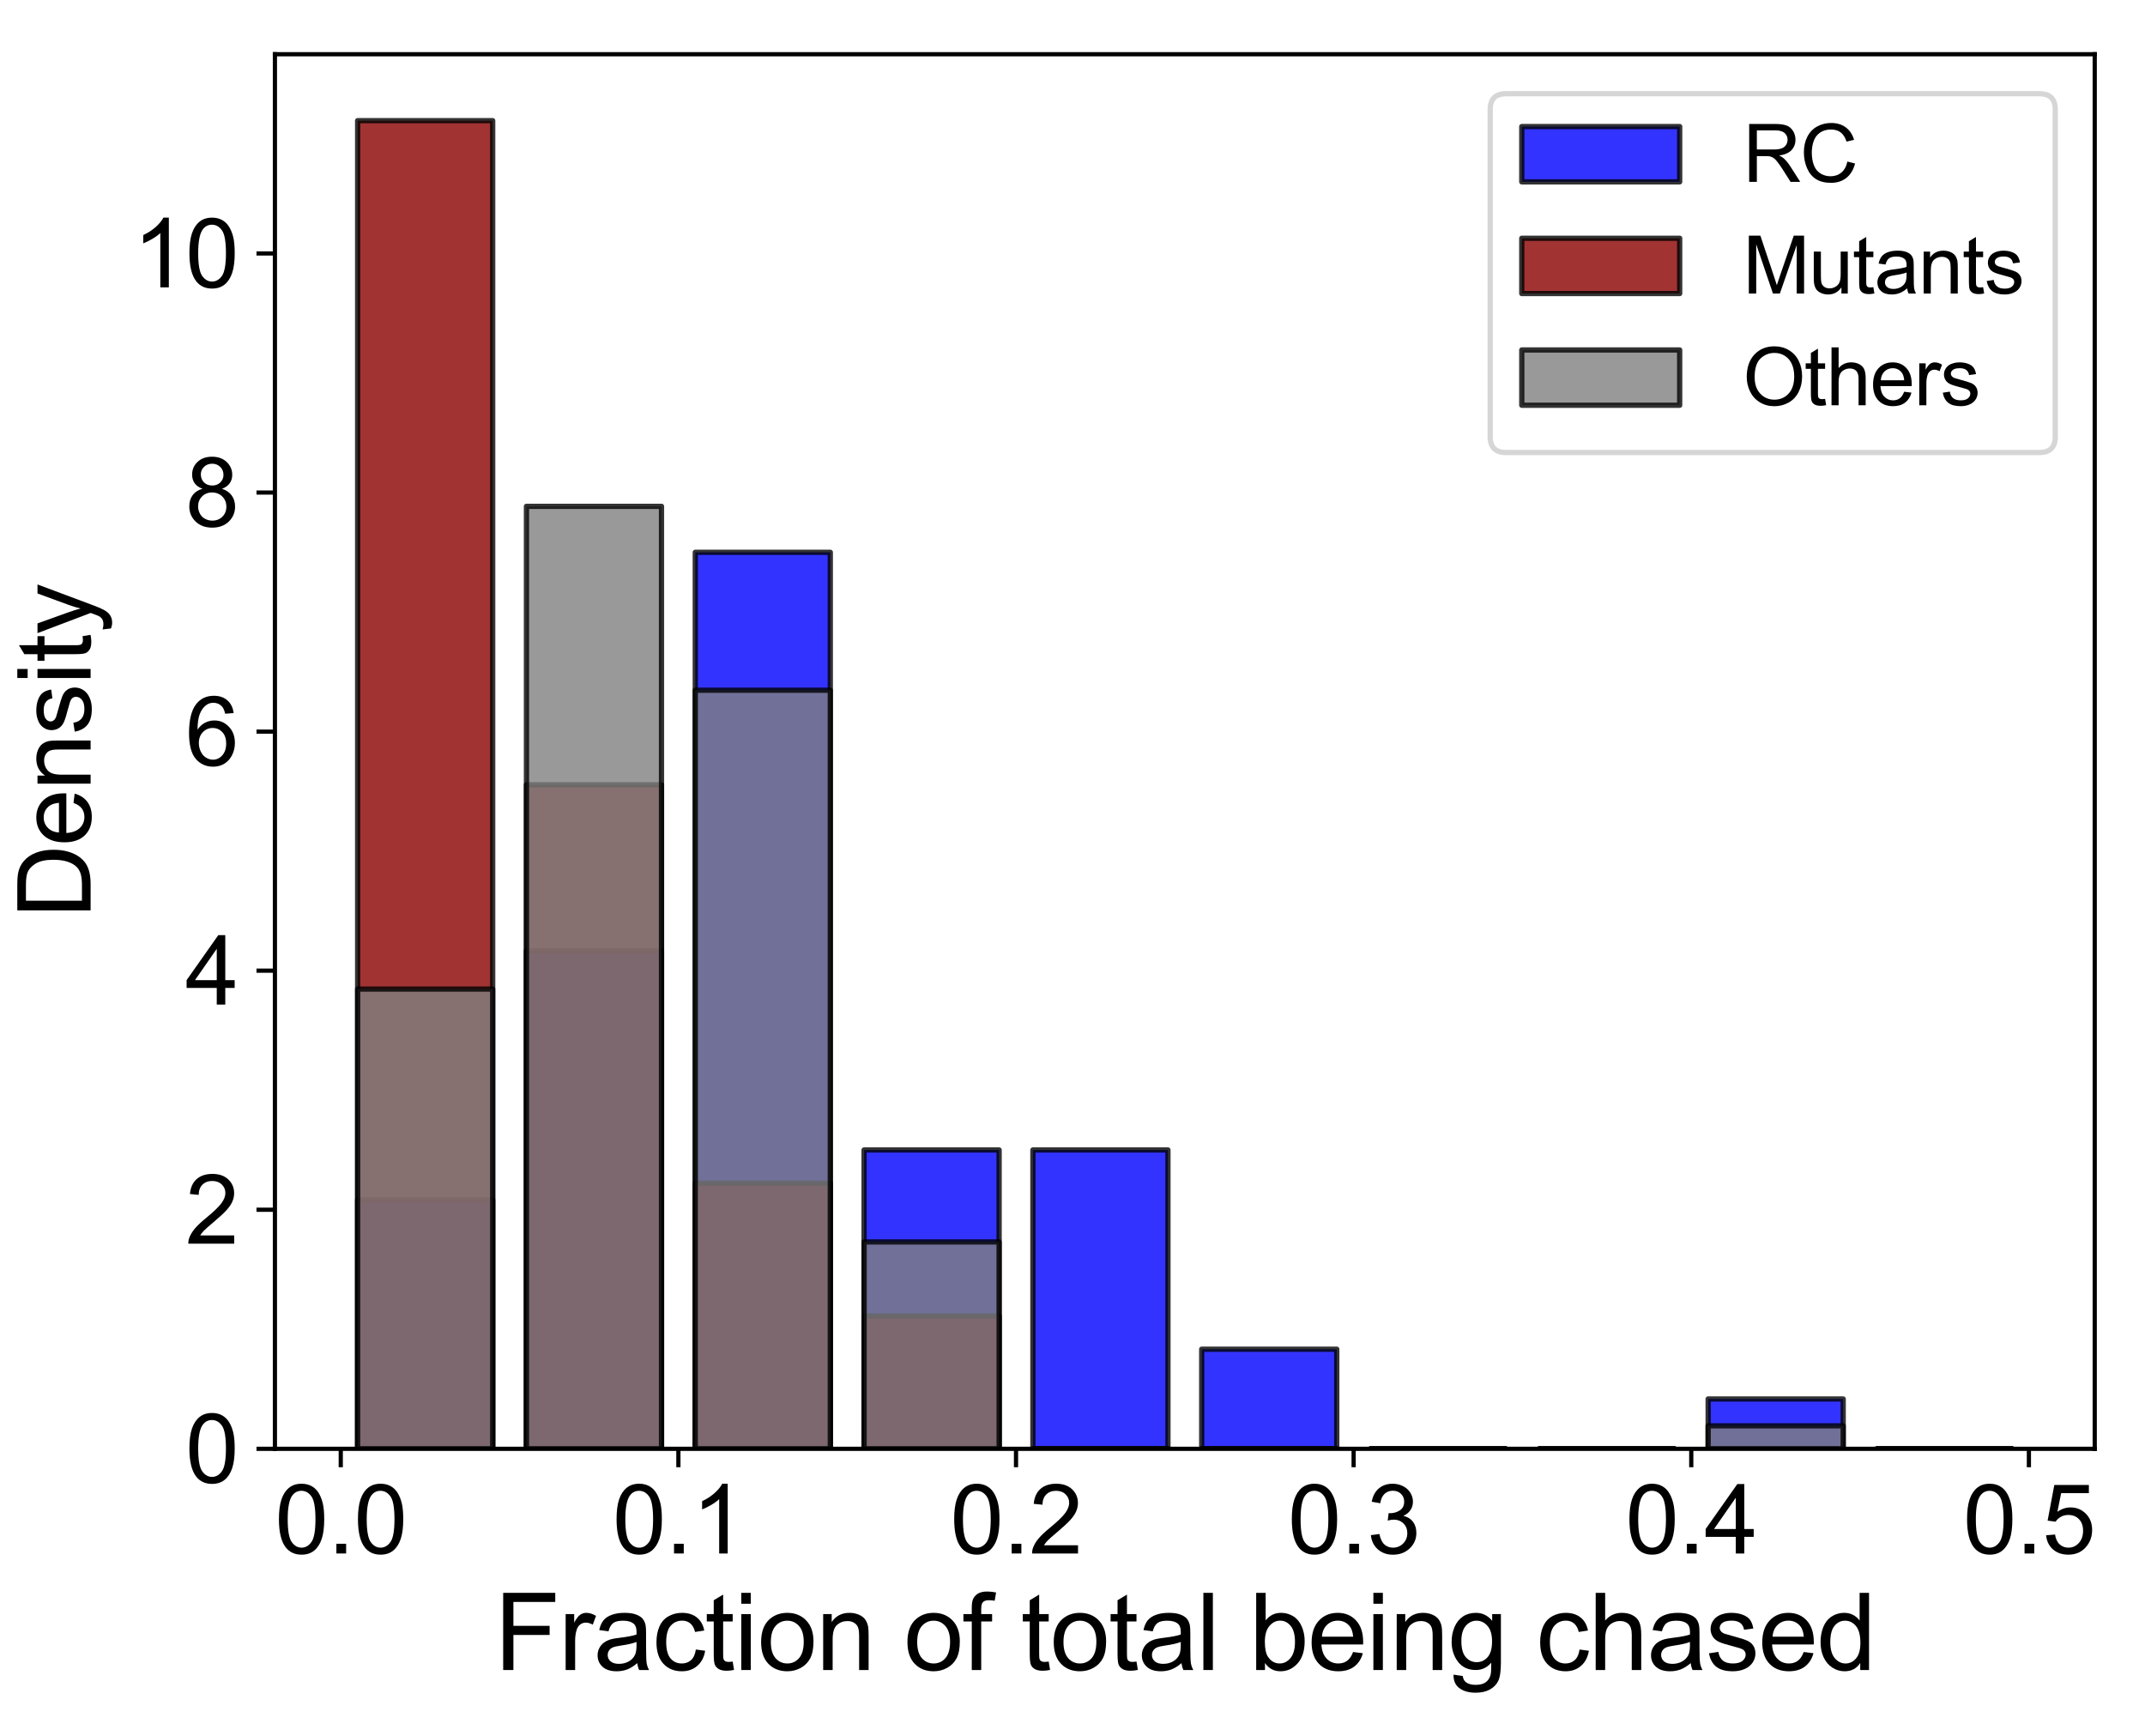 <?xml version="1.0" encoding="utf-8" standalone="no"?>
<!DOCTYPE svg PUBLIC "-//W3C//DTD SVG 1.1//EN"
  "http://www.w3.org/Graphics/SVG/1.1/DTD/svg11.dtd">
<svg xmlns:xlink="http://www.w3.org/1999/xlink" width="407.52pt" height="329.76pt" viewBox="0 0 407.52 329.76" xmlns="http://www.w3.org/2000/svg" version="1.1">
 <defs>
  <style type="text/css">*{stroke-linejoin: round; stroke-linecap: butt}</style>
 </defs>
 <g id="figure_1">
  <g id="patch_1">
   <path d="M 0 329.76 
L 407.52 329.76 
L 407.52 0 
L 0 0 
z
" style="fill: #ffffff"/>
  </g>
  <g id="axes_1">
   <g id="patch_2">
    <path d="M 52.231 275.21 
L 397.969 275.21 
L 397.969 10.305 
L 52.231 10.305 
z
" style="fill: #ffffff"/>
   </g>
   <g id="patch_3">
    <path d="M 67.947 275.21 
L 93.604 275.21 
L 93.604 227.906 
L 67.947 227.906 
z
" clip-path="url(#pc42dd2a38f)" style="fill: #0000ff; opacity: 0.8; stroke: #000000; stroke-linejoin: miter"/>
   </g>
   <g id="patch_4">
    <path d="M 100.019 275.21 
L 125.676 275.21 
L 125.676 180.601 
L 100.019 180.601 
z
" clip-path="url(#pc42dd2a38f)" style="fill: #0000ff; opacity: 0.8; stroke: #000000; stroke-linejoin: miter"/>
   </g>
   <g id="patch_5">
    <path d="M 132.091 275.21 
L 157.748 275.21 
L 157.748 104.914 
L 132.091 104.914 
z
" clip-path="url(#pc42dd2a38f)" style="fill: #0000ff; opacity: 0.8; stroke: #000000; stroke-linejoin: miter"/>
   </g>
   <g id="patch_6">
    <path d="M 164.163 275.21 
L 189.821 275.21 
L 189.821 218.445 
L 164.163 218.445 
z
" clip-path="url(#pc42dd2a38f)" style="fill: #0000ff; opacity: 0.8; stroke: #000000; stroke-linejoin: miter"/>
   </g>
   <g id="patch_7">
    <path d="M 196.235 275.21 
L 221.893 275.21 
L 221.893 218.445 
L 196.235 218.445 
z
" clip-path="url(#pc42dd2a38f)" style="fill: #0000ff; opacity: 0.8; stroke: #000000; stroke-linejoin: miter"/>
   </g>
   <g id="patch_8">
    <path d="M 228.307 275.21 
L 253.965 275.21 
L 253.965 256.288 
L 228.307 256.288 
z
" clip-path="url(#pc42dd2a38f)" style="fill: #0000ff; opacity: 0.8; stroke: #000000; stroke-linejoin: miter"/>
   </g>
   <g id="patch_9">
    <path d="M 260.379 275.21 
L 286.037 275.21 
L 286.037 275.21 
L 260.379 275.21 
z
" clip-path="url(#pc42dd2a38f)" style="fill: #0000ff; opacity: 0.8; stroke: #000000; stroke-linejoin: miter"/>
   </g>
   <g id="patch_10">
    <path d="M 292.451 275.21 
L 318.109 275.21 
L 318.109 275.21 
L 292.451 275.21 
z
" clip-path="url(#pc42dd2a38f)" style="fill: #0000ff; opacity: 0.8; stroke: #000000; stroke-linejoin: miter"/>
   </g>
   <g id="patch_11">
    <path d="M 324.524 275.21 
L 350.181 275.21 
L 350.181 265.749 
L 324.524 265.749 
z
" clip-path="url(#pc42dd2a38f)" style="fill: #0000ff; opacity: 0.8; stroke: #000000; stroke-linejoin: miter"/>
   </g>
   <g id="patch_12">
    <path d="M 356.596 275.21 
L 382.253 275.21 
L 382.253 275.21 
L 356.596 275.21 
z
" clip-path="url(#pc42dd2a38f)" style="fill: #0000ff; opacity: 0.8; stroke: #000000; stroke-linejoin: miter"/>
   </g>
   <g id="patch_13">
    <path d="M 67.947 275.21 
L 93.604 275.21 
L 93.604 22.92 
L 67.947 22.92 
z
" clip-path="url(#pc42dd2a38f)" style="fill: #8b0000; opacity: 0.8; stroke: #000000; stroke-linejoin: miter"/>
   </g>
   <g id="patch_14">
    <path d="M 100.019 275.21 
L 125.676 275.21 
L 125.676 149.065 
L 100.019 149.065 
z
" clip-path="url(#pc42dd2a38f)" style="fill: #8b0000; opacity: 0.8; stroke: #000000; stroke-linejoin: miter"/>
   </g>
   <g id="patch_15">
    <path d="M 132.091 275.21 
L 157.748 275.21 
L 157.748 224.752 
L 132.091 224.752 
z
" clip-path="url(#pc42dd2a38f)" style="fill: #8b0000; opacity: 0.8; stroke: #000000; stroke-linejoin: miter"/>
   </g>
   <g id="patch_16">
    <path d="M 164.163 275.21 
L 189.821 275.21 
L 189.821 249.981 
L 164.163 249.981 
z
" clip-path="url(#pc42dd2a38f)" style="fill: #8b0000; opacity: 0.8; stroke: #000000; stroke-linejoin: miter"/>
   </g>
   <g id="patch_17">
    <path d="M 196.235 275.21 
L 221.893 275.21 
L 221.893 275.21 
L 196.235 275.21 
z
" clip-path="url(#pc42dd2a38f)" style="fill: #8b0000; opacity: 0.8; stroke: #000000; stroke-linejoin: miter"/>
   </g>
   <g id="patch_18">
    <path d="M 228.307 275.21 
L 253.965 275.21 
L 253.965 275.21 
L 228.307 275.21 
z
" clip-path="url(#pc42dd2a38f)" style="fill: #8b0000; opacity: 0.8; stroke: #000000; stroke-linejoin: miter"/>
   </g>
   <g id="patch_19">
    <path d="M 260.379 275.21 
L 286.037 275.21 
L 286.037 275.21 
L 260.379 275.21 
z
" clip-path="url(#pc42dd2a38f)" style="fill: #8b0000; opacity: 0.8; stroke: #000000; stroke-linejoin: miter"/>
   </g>
   <g id="patch_20">
    <path d="M 292.451 275.21 
L 318.109 275.21 
L 318.109 275.21 
L 292.451 275.21 
z
" clip-path="url(#pc42dd2a38f)" style="fill: #8b0000; opacity: 0.8; stroke: #000000; stroke-linejoin: miter"/>
   </g>
   <g id="patch_21">
    <path d="M 324.524 275.21 
L 350.181 275.21 
L 350.181 275.21 
L 324.524 275.21 
z
" clip-path="url(#pc42dd2a38f)" style="fill: #8b0000; opacity: 0.8; stroke: #000000; stroke-linejoin: miter"/>
   </g>
   <g id="patch_22">
    <path d="M 356.596 275.21 
L 382.253 275.21 
L 382.253 275.21 
L 356.596 275.21 
z
" clip-path="url(#pc42dd2a38f)" style="fill: #8b0000; opacity: 0.8; stroke: #000000; stroke-linejoin: miter"/>
   </g>
   <g id="patch_23">
    <path d="M 67.947 275.21 
L 93.604 275.21 
L 93.604 187.879 
L 67.947 187.879 
z
" clip-path="url(#pc42dd2a38f)" style="fill: #808080; opacity: 0.8; stroke: #000000; stroke-linejoin: miter"/>
   </g>
   <g id="patch_24">
    <path d="M 100.019 275.21 
L 125.676 275.21 
L 125.676 96.181 
L 100.019 96.181 
z
" clip-path="url(#pc42dd2a38f)" style="fill: #808080; opacity: 0.8; stroke: #000000; stroke-linejoin: miter"/>
   </g>
   <g id="patch_25">
    <path d="M 132.091 275.21 
L 157.748 275.21 
L 157.748 131.113 
L 132.091 131.113 
z
" clip-path="url(#pc42dd2a38f)" style="fill: #808080; opacity: 0.8; stroke: #000000; stroke-linejoin: miter"/>
   </g>
   <g id="patch_26">
    <path d="M 164.163 275.21 
L 189.821 275.21 
L 189.821 235.911 
L 164.163 235.911 
z
" clip-path="url(#pc42dd2a38f)" style="fill: #808080; opacity: 0.8; stroke: #000000; stroke-linejoin: miter"/>
   </g>
   <g id="patch_27">
    <path d="M 196.235 275.21 
L 221.893 275.21 
L 221.893 275.21 
L 196.235 275.21 
z
" clip-path="url(#pc42dd2a38f)" style="fill: #808080; opacity: 0.8; stroke: #000000; stroke-linejoin: miter"/>
   </g>
   <g id="patch_28">
    <path d="M 228.307 275.21 
L 253.965 275.21 
L 253.965 275.21 
L 228.307 275.21 
z
" clip-path="url(#pc42dd2a38f)" style="fill: #808080; opacity: 0.8; stroke: #000000; stroke-linejoin: miter"/>
   </g>
   <g id="patch_29">
    <path d="M 260.379 275.21 
L 286.037 275.21 
L 286.037 275.21 
L 260.379 275.21 
z
" clip-path="url(#pc42dd2a38f)" style="fill: #808080; opacity: 0.8; stroke: #000000; stroke-linejoin: miter"/>
   </g>
   <g id="patch_30">
    <path d="M 292.451 275.21 
L 318.109 275.21 
L 318.109 275.21 
L 292.451 275.21 
z
" clip-path="url(#pc42dd2a38f)" style="fill: #808080; opacity: 0.8; stroke: #000000; stroke-linejoin: miter"/>
   </g>
   <g id="patch_31">
    <path d="M 324.524 275.21 
L 350.181 275.21 
L 350.181 270.844 
L 324.524 270.844 
z
" clip-path="url(#pc42dd2a38f)" style="fill: #808080; opacity: 0.8; stroke: #000000; stroke-linejoin: miter"/>
   </g>
   <g id="patch_32">
    <path d="M 356.596 275.21 
L 382.253 275.21 
L 382.253 275.21 
L 356.596 275.21 
z
" clip-path="url(#pc42dd2a38f)" style="fill: #808080; opacity: 0.8; stroke: #000000; stroke-linejoin: miter"/>
   </g>
   <g id="matplotlib.axis_1">
    <g id="xtick_1">
     <g id="line2d_1">
      <defs>
       <path id="m02878a09f6" d="M 0 0 
L 0 3.5 
" style="stroke: #000000; stroke-width: 0.8"/>
      </defs>
      <g>
       <use xlink:href="#m02878a09f6" x="64.739" y="275.21" style="stroke: #000000; stroke-width: 0.8"/>
      </g>
     </g>
     <g id="text_1">
      <!-- 0.0 -->
      <g transform="translate(52.229 295.094) scale(0.18 -0.18)">
       <defs>
        <path id="ArialMT-30" d="M 266 2259 
Q 266 3072 433 3567 
Q 600 4063 929 4331 
Q 1259 4600 1759 4600 
Q 2128 4600 2406 4451 
Q 2684 4303 2865 4023 
Q 3047 3744 3150 3342 
Q 3253 2941 3253 2259 
Q 3253 1453 3087 958 
Q 2922 463 2592 192 
Q 2263 -78 1759 -78 
Q 1097 -78 719 397 
Q 266 969 266 2259 
z
M 844 2259 
Q 844 1131 1108 757 
Q 1372 384 1759 384 
Q 2147 384 2411 759 
Q 2675 1134 2675 2259 
Q 2675 3391 2411 3762 
Q 2147 4134 1753 4134 
Q 1366 4134 1134 3806 
Q 844 3388 844 2259 
z
" transform="scale(0.016)"/>
        <path id="ArialMT-2e" d="M 581 0 
L 581 641 
L 1222 641 
L 1222 0 
L 581 0 
z
" transform="scale(0.016)"/>
       </defs>
       <use xlink:href="#ArialMT-30"/>
       <use xlink:href="#ArialMT-2e" transform="translate(55.615 0)"/>
       <use xlink:href="#ArialMT-30" transform="translate(83.398 0)"/>
      </g>
     </g>
    </g>
    <g id="xtick_2">
     <g id="line2d_2">
      <g>
       <use xlink:href="#m02878a09f6" x="128.884" y="275.21" style="stroke: #000000; stroke-width: 0.8"/>
      </g>
     </g>
     <g id="text_2">
      <!-- 0.1 -->
      <g transform="translate(116.374 295.094) scale(0.18 -0.18)">
       <defs>
        <path id="ArialMT-31" d="M 2384 0 
L 1822 0 
L 1822 3584 
Q 1619 3391 1289 3197 
Q 959 3003 697 2906 
L 697 3450 
Q 1169 3672 1522 3987 
Q 1875 4303 2022 4600 
L 2384 4600 
L 2384 0 
z
" transform="scale(0.016)"/>
       </defs>
       <use xlink:href="#ArialMT-30"/>
       <use xlink:href="#ArialMT-2e" transform="translate(55.615 0)"/>
       <use xlink:href="#ArialMT-31" transform="translate(83.398 0)"/>
      </g>
     </g>
    </g>
    <g id="xtick_3">
     <g id="line2d_3">
      <g>
       <use xlink:href="#m02878a09f6" x="193.028" y="275.21" style="stroke: #000000; stroke-width: 0.8"/>
      </g>
     </g>
     <g id="text_3">
      <!-- 0.2 -->
      <g transform="translate(180.518 295.094) scale(0.18 -0.18)">
       <defs>
        <path id="ArialMT-32" d="M 3222 541 
L 3222 0 
L 194 0 
Q 188 203 259 391 
Q 375 700 629 1000 
Q 884 1300 1366 1694 
Q 2113 2306 2375 2664 
Q 2638 3022 2638 3341 
Q 2638 3675 2398 3904 
Q 2159 4134 1775 4134 
Q 1369 4134 1125 3890 
Q 881 3647 878 3216 
L 300 3275 
Q 359 3922 746 4261 
Q 1134 4600 1788 4600 
Q 2447 4600 2831 4234 
Q 3216 3869 3216 3328 
Q 3216 3053 3103 2787 
Q 2991 2522 2730 2228 
Q 2469 1934 1863 1422 
Q 1356 997 1212 845 
Q 1069 694 975 541 
L 3222 541 
z
" transform="scale(0.016)"/>
       </defs>
       <use xlink:href="#ArialMT-30"/>
       <use xlink:href="#ArialMT-2e" transform="translate(55.615 0)"/>
       <use xlink:href="#ArialMT-32" transform="translate(83.398 0)"/>
      </g>
     </g>
    </g>
    <g id="xtick_4">
     <g id="line2d_4">
      <g>
       <use xlink:href="#m02878a09f6" x="257.172" y="275.21" style="stroke: #000000; stroke-width: 0.8"/>
      </g>
     </g>
     <g id="text_4">
      <!-- 0.3 -->
      <g transform="translate(244.662 295.094) scale(0.18 -0.18)">
       <defs>
        <path id="ArialMT-33" d="M 269 1209 
L 831 1284 
Q 928 806 1161 595 
Q 1394 384 1728 384 
Q 2125 384 2398 659 
Q 2672 934 2672 1341 
Q 2672 1728 2419 1979 
Q 2166 2231 1775 2231 
Q 1616 2231 1378 2169 
L 1441 2663 
Q 1497 2656 1531 2656 
Q 1891 2656 2178 2843 
Q 2466 3031 2466 3422 
Q 2466 3731 2256 3934 
Q 2047 4138 1716 4138 
Q 1388 4138 1169 3931 
Q 950 3725 888 3313 
L 325 3413 
Q 428 3978 793 4289 
Q 1159 4600 1703 4600 
Q 2078 4600 2393 4439 
Q 2709 4278 2876 4000 
Q 3044 3722 3044 3409 
Q 3044 3113 2884 2869 
Q 2725 2625 2413 2481 
Q 2819 2388 3044 2092 
Q 3269 1797 3269 1353 
Q 3269 753 2831 336 
Q 2394 -81 1725 -81 
Q 1122 -81 723 278 
Q 325 638 269 1209 
z
" transform="scale(0.016)"/>
       </defs>
       <use xlink:href="#ArialMT-30"/>
       <use xlink:href="#ArialMT-2e" transform="translate(55.615 0)"/>
       <use xlink:href="#ArialMT-33" transform="translate(83.398 0)"/>
      </g>
     </g>
    </g>
    <g id="xtick_5">
     <g id="line2d_5">
      <g>
       <use xlink:href="#m02878a09f6" x="321.316" y="275.21" style="stroke: #000000; stroke-width: 0.8"/>
      </g>
     </g>
     <g id="text_5">
      <!-- 0.4 -->
      <g transform="translate(308.806 295.094) scale(0.18 -0.18)">
       <defs>
        <path id="ArialMT-34" d="M 2069 0 
L 2069 1097 
L 81 1097 
L 81 1613 
L 2172 4581 
L 2631 4581 
L 2631 1613 
L 3250 1613 
L 3250 1097 
L 2631 1097 
L 2631 0 
L 2069 0 
z
M 2069 1613 
L 2069 3678 
L 634 1613 
L 2069 1613 
z
" transform="scale(0.016)"/>
       </defs>
       <use xlink:href="#ArialMT-30"/>
       <use xlink:href="#ArialMT-2e" transform="translate(55.615 0)"/>
       <use xlink:href="#ArialMT-34" transform="translate(83.398 0)"/>
      </g>
     </g>
    </g>
    <g id="xtick_6">
     <g id="line2d_6">
      <g>
       <use xlink:href="#m02878a09f6" x="385.461" y="275.21" style="stroke: #000000; stroke-width: 0.8"/>
      </g>
     </g>
     <g id="text_6">
      <!-- 0.5 -->
      <g transform="translate(372.951 295.094) scale(0.18 -0.18)">
       <defs>
        <path id="ArialMT-35" d="M 266 1200 
L 856 1250 
Q 922 819 1161 601 
Q 1400 384 1738 384 
Q 2144 384 2425 690 
Q 2706 997 2706 1503 
Q 2706 1984 2436 2262 
Q 2166 2541 1728 2541 
Q 1456 2541 1237 2417 
Q 1019 2294 894 2097 
L 366 2166 
L 809 4519 
L 3088 4519 
L 3088 3981 
L 1259 3981 
L 1013 2750 
Q 1425 3038 1878 3038 
Q 2478 3038 2890 2622 
Q 3303 2206 3303 1553 
Q 3303 931 2941 478 
Q 2500 -78 1738 -78 
Q 1113 -78 717 272 
Q 322 622 266 1200 
z
" transform="scale(0.016)"/>
       </defs>
       <use xlink:href="#ArialMT-30"/>
       <use xlink:href="#ArialMT-2e" transform="translate(55.615 0)"/>
       <use xlink:href="#ArialMT-35" transform="translate(83.398 0)"/>
      </g>
     </g>
    </g>
    <g id="text_7">
     <!-- Fraction of total being chased -->
     <g transform="translate(93.919 317.231) scale(0.2 -0.2)">
      <defs>
       <path id="ArialMT-46" d="M 525 0 
L 525 4581 
L 3616 4581 
L 3616 4041 
L 1131 4041 
L 1131 2622 
L 3281 2622 
L 3281 2081 
L 1131 2081 
L 1131 0 
L 525 0 
z
" transform="scale(0.016)"/>
       <path id="ArialMT-72" d="M 416 0 
L 416 3319 
L 922 3319 
L 922 2816 
Q 1116 3169 1280 3281 
Q 1444 3394 1641 3394 
Q 1925 3394 2219 3213 
L 2025 2691 
Q 1819 2813 1613 2813 
Q 1428 2813 1281 2702 
Q 1134 2591 1072 2394 
Q 978 2094 978 1738 
L 978 0 
L 416 0 
z
" transform="scale(0.016)"/>
       <path id="ArialMT-61" d="M 2588 409 
Q 2275 144 1986 34 
Q 1697 -75 1366 -75 
Q 819 -75 525 192 
Q 231 459 231 875 
Q 231 1119 342 1320 
Q 453 1522 633 1644 
Q 813 1766 1038 1828 
Q 1203 1872 1538 1913 
Q 2219 1994 2541 2106 
Q 2544 2222 2544 2253 
Q 2544 2597 2384 2738 
Q 2169 2928 1744 2928 
Q 1347 2928 1158 2789 
Q 969 2650 878 2297 
L 328 2372 
Q 403 2725 575 2942 
Q 747 3159 1072 3276 
Q 1397 3394 1825 3394 
Q 2250 3394 2515 3294 
Q 2781 3194 2906 3042 
Q 3031 2891 3081 2659 
Q 3109 2516 3109 2141 
L 3109 1391 
Q 3109 606 3145 398 
Q 3181 191 3288 0 
L 2700 0 
Q 2613 175 2588 409 
z
M 2541 1666 
Q 2234 1541 1622 1453 
Q 1275 1403 1131 1340 
Q 988 1278 909 1158 
Q 831 1038 831 891 
Q 831 666 1001 516 
Q 1172 366 1500 366 
Q 1825 366 2078 508 
Q 2331 650 2450 897 
Q 2541 1088 2541 1459 
L 2541 1666 
z
" transform="scale(0.016)"/>
       <path id="ArialMT-63" d="M 2588 1216 
L 3141 1144 
Q 3050 572 2676 248 
Q 2303 -75 1759 -75 
Q 1078 -75 664 370 
Q 250 816 250 1647 
Q 250 2184 428 2587 
Q 606 2991 970 3192 
Q 1334 3394 1763 3394 
Q 2303 3394 2647 3120 
Q 2991 2847 3088 2344 
L 2541 2259 
Q 2463 2594 2264 2762 
Q 2066 2931 1784 2931 
Q 1359 2931 1093 2626 
Q 828 2322 828 1663 
Q 828 994 1084 691 
Q 1341 388 1753 388 
Q 2084 388 2306 591 
Q 2528 794 2588 1216 
z
" transform="scale(0.016)"/>
       <path id="ArialMT-74" d="M 1650 503 
L 1731 6 
Q 1494 -44 1306 -44 
Q 1000 -44 831 53 
Q 663 150 594 308 
Q 525 466 525 972 
L 525 2881 
L 113 2881 
L 113 3319 
L 525 3319 
L 525 4141 
L 1084 4478 
L 1084 3319 
L 1650 3319 
L 1650 2881 
L 1084 2881 
L 1084 941 
Q 1084 700 1114 631 
Q 1144 563 1211 522 
Q 1278 481 1403 481 
Q 1497 481 1650 503 
z
" transform="scale(0.016)"/>
       <path id="ArialMT-69" d="M 425 3934 
L 425 4581 
L 988 4581 
L 988 3934 
L 425 3934 
z
M 425 0 
L 425 3319 
L 988 3319 
L 988 0 
L 425 0 
z
" transform="scale(0.016)"/>
       <path id="ArialMT-6f" d="M 213 1659 
Q 213 2581 725 3025 
Q 1153 3394 1769 3394 
Q 2453 3394 2887 2945 
Q 3322 2497 3322 1706 
Q 3322 1066 3130 698 
Q 2938 331 2570 128 
Q 2203 -75 1769 -75 
Q 1072 -75 642 372 
Q 213 819 213 1659 
z
M 791 1659 
Q 791 1022 1069 705 
Q 1347 388 1769 388 
Q 2188 388 2466 706 
Q 2744 1025 2744 1678 
Q 2744 2294 2464 2611 
Q 2184 2928 1769 2928 
Q 1347 2928 1069 2612 
Q 791 2297 791 1659 
z
" transform="scale(0.016)"/>
       <path id="ArialMT-6e" d="M 422 0 
L 422 3319 
L 928 3319 
L 928 2847 
Q 1294 3394 1984 3394 
Q 2284 3394 2536 3286 
Q 2788 3178 2913 3003 
Q 3038 2828 3088 2588 
Q 3119 2431 3119 2041 
L 3119 0 
L 2556 0 
L 2556 2019 
Q 2556 2363 2490 2533 
Q 2425 2703 2258 2804 
Q 2091 2906 1866 2906 
Q 1506 2906 1245 2678 
Q 984 2450 984 1813 
L 984 0 
L 422 0 
z
" transform="scale(0.016)"/>
       <path id="ArialMT-20" transform="scale(0.016)"/>
       <path id="ArialMT-66" d="M 556 0 
L 556 2881 
L 59 2881 
L 59 3319 
L 556 3319 
L 556 3672 
Q 556 4006 616 4169 
Q 697 4388 901 4523 
Q 1106 4659 1475 4659 
Q 1713 4659 2000 4603 
L 1916 4113 
Q 1741 4144 1584 4144 
Q 1328 4144 1222 4034 
Q 1116 3925 1116 3625 
L 1116 3319 
L 1763 3319 
L 1763 2881 
L 1116 2881 
L 1116 0 
L 556 0 
z
" transform="scale(0.016)"/>
       <path id="ArialMT-6c" d="M 409 0 
L 409 4581 
L 972 4581 
L 972 0 
L 409 0 
z
" transform="scale(0.016)"/>
       <path id="ArialMT-62" d="M 941 0 
L 419 0 
L 419 4581 
L 981 4581 
L 981 2947 
Q 1338 3394 1891 3394 
Q 2197 3394 2470 3270 
Q 2744 3147 2920 2923 
Q 3097 2700 3197 2384 
Q 3297 2069 3297 1709 
Q 3297 856 2875 390 
Q 2453 -75 1863 -75 
Q 1275 -75 941 416 
L 941 0 
z
M 934 1684 
Q 934 1088 1097 822 
Q 1363 388 1816 388 
Q 2184 388 2453 708 
Q 2722 1028 2722 1663 
Q 2722 2313 2464 2622 
Q 2206 2931 1841 2931 
Q 1472 2931 1203 2611 
Q 934 2291 934 1684 
z
" transform="scale(0.016)"/>
       <path id="ArialMT-65" d="M 2694 1069 
L 3275 997 
Q 3138 488 2766 206 
Q 2394 -75 1816 -75 
Q 1088 -75 661 373 
Q 234 822 234 1631 
Q 234 2469 665 2931 
Q 1097 3394 1784 3394 
Q 2450 3394 2872 2941 
Q 3294 2488 3294 1666 
Q 3294 1616 3291 1516 
L 816 1516 
Q 847 969 1125 678 
Q 1403 388 1819 388 
Q 2128 388 2347 550 
Q 2566 713 2694 1069 
z
M 847 1978 
L 2700 1978 
Q 2663 2397 2488 2606 
Q 2219 2931 1791 2931 
Q 1403 2931 1139 2672 
Q 875 2413 847 1978 
z
" transform="scale(0.016)"/>
       <path id="ArialMT-67" d="M 319 -275 
L 866 -356 
Q 900 -609 1056 -725 
Q 1266 -881 1628 -881 
Q 2019 -881 2231 -725 
Q 2444 -569 2519 -288 
Q 2563 -116 2559 434 
Q 2191 0 1641 0 
Q 956 0 581 494 
Q 206 988 206 1678 
Q 206 2153 378 2554 
Q 550 2956 876 3175 
Q 1203 3394 1644 3394 
Q 2231 3394 2613 2919 
L 2613 3319 
L 3131 3319 
L 3131 450 
Q 3131 -325 2973 -648 
Q 2816 -972 2473 -1159 
Q 2131 -1347 1631 -1347 
Q 1038 -1347 672 -1080 
Q 306 -813 319 -275 
z
M 784 1719 
Q 784 1066 1043 766 
Q 1303 466 1694 466 
Q 2081 466 2343 764 
Q 2606 1063 2606 1700 
Q 2606 2309 2336 2618 
Q 2066 2928 1684 2928 
Q 1309 2928 1046 2623 
Q 784 2319 784 1719 
z
" transform="scale(0.016)"/>
       <path id="ArialMT-68" d="M 422 0 
L 422 4581 
L 984 4581 
L 984 2938 
Q 1378 3394 1978 3394 
Q 2347 3394 2619 3248 
Q 2891 3103 3008 2847 
Q 3125 2591 3125 2103 
L 3125 0 
L 2563 0 
L 2563 2103 
Q 2563 2525 2380 2717 
Q 2197 2909 1863 2909 
Q 1613 2909 1392 2779 
Q 1172 2650 1078 2428 
Q 984 2206 984 1816 
L 984 0 
L 422 0 
z
" transform="scale(0.016)"/>
       <path id="ArialMT-73" d="M 197 991 
L 753 1078 
Q 800 744 1014 566 
Q 1228 388 1613 388 
Q 2000 388 2187 545 
Q 2375 703 2375 916 
Q 2375 1106 2209 1216 
Q 2094 1291 1634 1406 
Q 1016 1563 777 1677 
Q 538 1791 414 1992 
Q 291 2194 291 2438 
Q 291 2659 392 2848 
Q 494 3038 669 3163 
Q 800 3259 1026 3326 
Q 1253 3394 1513 3394 
Q 1903 3394 2198 3281 
Q 2494 3169 2634 2976 
Q 2775 2784 2828 2463 
L 2278 2388 
Q 2241 2644 2061 2787 
Q 1881 2931 1553 2931 
Q 1166 2931 1000 2803 
Q 834 2675 834 2503 
Q 834 2394 903 2306 
Q 972 2216 1119 2156 
Q 1203 2125 1616 2013 
Q 2213 1853 2448 1751 
Q 2684 1650 2818 1456 
Q 2953 1263 2953 975 
Q 2953 694 2789 445 
Q 2625 197 2315 61 
Q 2006 -75 1616 -75 
Q 969 -75 630 194 
Q 291 463 197 991 
z
" transform="scale(0.016)"/>
       <path id="ArialMT-64" d="M 2575 0 
L 2575 419 
Q 2259 -75 1647 -75 
Q 1250 -75 917 144 
Q 584 363 401 755 
Q 219 1147 219 1656 
Q 219 2153 384 2558 
Q 550 2963 881 3178 
Q 1213 3394 1622 3394 
Q 1922 3394 2156 3267 
Q 2391 3141 2538 2938 
L 2538 4581 
L 3097 4581 
L 3097 0 
L 2575 0 
z
M 797 1656 
Q 797 1019 1065 703 
Q 1334 388 1700 388 
Q 2069 388 2326 689 
Q 2584 991 2584 1609 
Q 2584 2291 2321 2609 
Q 2059 2928 1675 2928 
Q 1300 2928 1048 2622 
Q 797 2316 797 1656 
z
" transform="scale(0.016)"/>
      </defs>
      <use xlink:href="#ArialMT-46"/>
      <use xlink:href="#ArialMT-72" transform="translate(61.084 0)"/>
      <use xlink:href="#ArialMT-61" transform="translate(94.385 0)"/>
      <use xlink:href="#ArialMT-63" transform="translate(150 0)"/>
      <use xlink:href="#ArialMT-74" transform="translate(200 0)"/>
      <use xlink:href="#ArialMT-69" transform="translate(227.783 0)"/>
      <use xlink:href="#ArialMT-6f" transform="translate(250 0)"/>
      <use xlink:href="#ArialMT-6e" transform="translate(305.615 0)"/>
      <use xlink:href="#ArialMT-20" transform="translate(361.23 0)"/>
      <use xlink:href="#ArialMT-6f" transform="translate(389.014 0)"/>
      <use xlink:href="#ArialMT-66" transform="translate(444.629 0)"/>
      <use xlink:href="#ArialMT-20" transform="translate(472.412 0)"/>
      <use xlink:href="#ArialMT-74" transform="translate(500.195 0)"/>
      <use xlink:href="#ArialMT-6f" transform="translate(527.979 0)"/>
      <use xlink:href="#ArialMT-74" transform="translate(583.594 0)"/>
      <use xlink:href="#ArialMT-61" transform="translate(611.377 0)"/>
      <use xlink:href="#ArialMT-6c" transform="translate(666.992 0)"/>
      <use xlink:href="#ArialMT-20" transform="translate(689.209 0)"/>
      <use xlink:href="#ArialMT-62" transform="translate(716.992 0)"/>
      <use xlink:href="#ArialMT-65" transform="translate(772.607 0)"/>
      <use xlink:href="#ArialMT-69" transform="translate(828.223 0)"/>
      <use xlink:href="#ArialMT-6e" transform="translate(850.439 0)"/>
      <use xlink:href="#ArialMT-67" transform="translate(906.055 0)"/>
      <use xlink:href="#ArialMT-20" transform="translate(961.67 0)"/>
      <use xlink:href="#ArialMT-63" transform="translate(989.453 0)"/>
      <use xlink:href="#ArialMT-68" transform="translate(1039.453 0)"/>
      <use xlink:href="#ArialMT-61" transform="translate(1095.068 0)"/>
      <use xlink:href="#ArialMT-73" transform="translate(1150.684 0)"/>
      <use xlink:href="#ArialMT-65" transform="translate(1200.684 0)"/>
      <use xlink:href="#ArialMT-64" transform="translate(1256.299 0)"/>
     </g>
    </g>
   </g>
   <g id="matplotlib.axis_2">
    <g id="ytick_1">
     <g id="line2d_7">
      <defs>
       <path id="me46446b83d" d="M 0 0 
L -3.5 0 
" style="stroke: #000000; stroke-width: 0.8"/>
      </defs>
      <g>
       <use xlink:href="#me46446b83d" x="52.231" y="275.21" style="stroke: #000000; stroke-width: 0.8"/>
      </g>
     </g>
     <g id="text_8">
      <!-- 0 -->
      <g transform="translate(35.221 281.652) scale(0.18 -0.18)">
       <use xlink:href="#ArialMT-30"/>
      </g>
     </g>
    </g>
    <g id="ytick_2">
     <g id="line2d_8">
      <g>
       <use xlink:href="#me46446b83d" x="52.231" y="229.798" style="stroke: #000000; stroke-width: 0.8"/>
      </g>
     </g>
     <g id="text_9">
      <!-- 2 -->
      <g transform="translate(35.221 236.24) scale(0.18 -0.18)">
       <use xlink:href="#ArialMT-32"/>
      </g>
     </g>
    </g>
    <g id="ytick_3">
     <g id="line2d_9">
      <g>
       <use xlink:href="#me46446b83d" x="52.231" y="184.386" style="stroke: #000000; stroke-width: 0.8"/>
      </g>
     </g>
     <g id="text_10">
      <!-- 4 -->
      <g transform="translate(35.221 190.828) scale(0.18 -0.18)">
       <use xlink:href="#ArialMT-34"/>
      </g>
     </g>
    </g>
    <g id="ytick_4">
     <g id="line2d_10">
      <g>
       <use xlink:href="#me46446b83d" x="52.231" y="138.973" style="stroke: #000000; stroke-width: 0.8"/>
      </g>
     </g>
     <g id="text_11">
      <!-- 6 -->
      <g transform="translate(35.221 145.415) scale(0.18 -0.18)">
       <defs>
        <path id="ArialMT-36" d="M 3184 3459 
L 2625 3416 
Q 2550 3747 2413 3897 
Q 2184 4138 1850 4138 
Q 1581 4138 1378 3988 
Q 1113 3794 959 3422 
Q 806 3050 800 2363 
Q 1003 2672 1297 2822 
Q 1591 2972 1913 2972 
Q 2475 2972 2870 2558 
Q 3266 2144 3266 1488 
Q 3266 1056 3080 686 
Q 2894 316 2569 119 
Q 2244 -78 1831 -78 
Q 1128 -78 684 439 
Q 241 956 241 2144 
Q 241 3472 731 4075 
Q 1159 4600 1884 4600 
Q 2425 4600 2770 4297 
Q 3116 3994 3184 3459 
z
M 888 1484 
Q 888 1194 1011 928 
Q 1134 663 1356 523 
Q 1578 384 1822 384 
Q 2178 384 2434 671 
Q 2691 959 2691 1453 
Q 2691 1928 2437 2201 
Q 2184 2475 1800 2475 
Q 1419 2475 1153 2201 
Q 888 1928 888 1484 
z
" transform="scale(0.016)"/>
       </defs>
       <use xlink:href="#ArialMT-36"/>
      </g>
     </g>
    </g>
    <g id="ytick_5">
     <g id="line2d_11">
      <g>
       <use xlink:href="#me46446b83d" x="52.231" y="93.561" style="stroke: #000000; stroke-width: 0.8"/>
      </g>
     </g>
     <g id="text_12">
      <!-- 8 -->
      <g transform="translate(35.221 100.003) scale(0.18 -0.18)">
       <defs>
        <path id="ArialMT-38" d="M 1131 2484 
Q 781 2613 612 2850 
Q 444 3088 444 3419 
Q 444 3919 803 4259 
Q 1163 4600 1759 4600 
Q 2359 4600 2725 4251 
Q 3091 3903 3091 3403 
Q 3091 3084 2923 2848 
Q 2756 2613 2416 2484 
Q 2838 2347 3058 2040 
Q 3278 1734 3278 1309 
Q 3278 722 2862 322 
Q 2447 -78 1769 -78 
Q 1091 -78 675 323 
Q 259 725 259 1325 
Q 259 1772 486 2073 
Q 713 2375 1131 2484 
z
M 1019 3438 
Q 1019 3113 1228 2906 
Q 1438 2700 1772 2700 
Q 2097 2700 2305 2904 
Q 2513 3109 2513 3406 
Q 2513 3716 2298 3927 
Q 2084 4138 1766 4138 
Q 1444 4138 1231 3931 
Q 1019 3725 1019 3438 
z
M 838 1322 
Q 838 1081 952 856 
Q 1066 631 1291 507 
Q 1516 384 1775 384 
Q 2178 384 2440 643 
Q 2703 903 2703 1303 
Q 2703 1709 2433 1975 
Q 2163 2241 1756 2241 
Q 1359 2241 1098 1978 
Q 838 1716 838 1322 
z
" transform="scale(0.016)"/>
       </defs>
       <use xlink:href="#ArialMT-38"/>
      </g>
     </g>
    </g>
    <g id="ytick_6">
     <g id="line2d_12">
      <g>
       <use xlink:href="#me46446b83d" x="52.231" y="48.149" style="stroke: #000000; stroke-width: 0.8"/>
      </g>
     </g>
     <g id="text_13">
      <!-- 10 -->
      <g transform="translate(25.212 54.591) scale(0.18 -0.18)">
       <use xlink:href="#ArialMT-31"/>
       <use xlink:href="#ArialMT-30" transform="translate(55.615 0)"/>
      </g>
     </g>
    </g>
    <g id="text_14">
     <!-- Density -->
     <g transform="translate(17.213 174.434) rotate(-90) scale(0.19 -0.19)">
      <defs>
       <path id="ArialMT-44" d="M 494 0 
L 494 4581 
L 2072 4581 
Q 2606 4581 2888 4516 
Q 3281 4425 3559 4188 
Q 3922 3881 4101 3404 
Q 4281 2928 4281 2316 
Q 4281 1794 4159 1391 
Q 4038 988 3847 723 
Q 3656 459 3429 307 
Q 3203 156 2883 78 
Q 2563 0 2147 0 
L 494 0 
z
M 1100 541 
L 2078 541 
Q 2531 541 2789 625 
Q 3047 709 3200 863 
Q 3416 1078 3536 1442 
Q 3656 1806 3656 2325 
Q 3656 3044 3420 3430 
Q 3184 3816 2847 3947 
Q 2603 4041 2063 4041 
L 1100 4041 
L 1100 541 
z
" transform="scale(0.016)"/>
       <path id="ArialMT-79" d="M 397 -1278 
L 334 -750 
Q 519 -800 656 -800 
Q 844 -800 956 -737 
Q 1069 -675 1141 -563 
Q 1194 -478 1313 -144 
Q 1328 -97 1363 -6 
L 103 3319 
L 709 3319 
L 1400 1397 
Q 1534 1031 1641 628 
Q 1738 1016 1872 1384 
L 2581 3319 
L 3144 3319 
L 1881 -56 
Q 1678 -603 1566 -809 
Q 1416 -1088 1222 -1217 
Q 1028 -1347 759 -1347 
Q 597 -1347 397 -1278 
z
" transform="scale(0.016)"/>
      </defs>
      <use xlink:href="#ArialMT-44"/>
      <use xlink:href="#ArialMT-65" transform="translate(72.217 0)"/>
      <use xlink:href="#ArialMT-6e" transform="translate(127.832 0)"/>
      <use xlink:href="#ArialMT-73" transform="translate(183.447 0)"/>
      <use xlink:href="#ArialMT-69" transform="translate(233.447 0)"/>
      <use xlink:href="#ArialMT-74" transform="translate(255.664 0)"/>
      <use xlink:href="#ArialMT-79" transform="translate(283.447 0)"/>
     </g>
    </g>
   </g>
   <g id="patch_33">
    <path d="M 52.231 275.21 
L 52.231 10.305 
" style="fill: none; stroke: #000000; stroke-width: 0.8; stroke-linejoin: miter; stroke-linecap: square"/>
   </g>
   <g id="patch_34">
    <path d="M 397.969 275.21 
L 397.969 10.305 
" style="fill: none; stroke: #000000; stroke-width: 0.8; stroke-linejoin: miter; stroke-linecap: square"/>
   </g>
   <g id="patch_35">
    <path d="M 52.231 275.21 
L 397.969 275.21 
" style="fill: none; stroke: #000000; stroke-width: 0.8; stroke-linejoin: miter; stroke-linecap: square"/>
   </g>
   <g id="patch_36">
    <path d="M 52.231 10.305 
L 397.969 10.305 
" style="fill: none; stroke: #000000; stroke-width: 0.8; stroke-linejoin: miter; stroke-linecap: square"/>
   </g>
   <g id="legend_1">
    <g id="patch_37">
     <path d="M 286.116 85.959 
L 387.469 85.959 
Q 390.469 85.959 390.469 82.959 
L 390.469 20.805 
Q 390.469 17.805 387.469 17.805 
L 286.116 17.805 
Q 283.116 17.805 283.116 20.805 
L 283.116 82.959 
Q 283.116 85.959 286.116 85.959 
z
" style="fill: #ffffff; opacity: 0.8; stroke: #cccccc; stroke-linejoin: miter"/>
    </g>
    <g id="patch_38">
     <path d="M 289.116 34.542 
L 319.116 34.542 
L 319.116 24.042 
L 289.116 24.042 
z
" style="fill: #0000ff; opacity: 0.8; stroke: #000000; stroke-linejoin: miter"/>
    </g>
    <g id="text_15">
     <!-- RC -->
     <g transform="translate(331.116 34.542) scale(0.15 -0.15)">
      <defs>
       <path id="ArialMT-52" d="M 503 0 
L 503 4581 
L 2534 4581 
Q 3147 4581 3465 4457 
Q 3784 4334 3975 4021 
Q 4166 3709 4166 3331 
Q 4166 2844 3850 2509 
Q 3534 2175 2875 2084 
Q 3116 1969 3241 1856 
Q 3506 1613 3744 1247 
L 4541 0 
L 3778 0 
L 3172 953 
Q 2906 1366 2734 1584 
Q 2563 1803 2427 1890 
Q 2291 1978 2150 2013 
Q 2047 2034 1813 2034 
L 1109 2034 
L 1109 0 
L 503 0 
z
M 1109 2559 
L 2413 2559 
Q 2828 2559 3062 2645 
Q 3297 2731 3419 2920 
Q 3541 3109 3541 3331 
Q 3541 3656 3305 3865 
Q 3069 4075 2559 4075 
L 1109 4075 
L 1109 2559 
z
" transform="scale(0.016)"/>
       <path id="ArialMT-43" d="M 3763 1606 
L 4369 1453 
Q 4178 706 3683 314 
Q 3188 -78 2472 -78 
Q 1731 -78 1267 223 
Q 803 525 561 1097 
Q 319 1669 319 2325 
Q 319 3041 592 3573 
Q 866 4106 1370 4382 
Q 1875 4659 2481 4659 
Q 3169 4659 3637 4309 
Q 4106 3959 4291 3325 
L 3694 3184 
Q 3534 3684 3231 3912 
Q 2928 4141 2469 4141 
Q 1941 4141 1586 3887 
Q 1231 3634 1087 3207 
Q 944 2781 944 2328 
Q 944 1744 1114 1308 
Q 1284 872 1643 656 
Q 2003 441 2422 441 
Q 2931 441 3284 734 
Q 3638 1028 3763 1606 
z
" transform="scale(0.016)"/>
      </defs>
      <use xlink:href="#ArialMT-52"/>
      <use xlink:href="#ArialMT-43" transform="translate(72.217 0)"/>
     </g>
    </g>
    <g id="patch_39">
     <path d="M 289.116 55.76 
L 319.116 55.76 
L 319.116 45.26 
L 289.116 45.26 
z
" style="fill: #8b0000; opacity: 0.8; stroke: #000000; stroke-linejoin: miter"/>
    </g>
    <g id="text_16">
     <!-- Mutants -->
     <g transform="translate(331.116 55.76) scale(0.15 -0.15)">
      <defs>
       <path id="ArialMT-4d" d="M 475 0 
L 475 4581 
L 1388 4581 
L 2472 1338 
Q 2622 884 2691 659 
Q 2769 909 2934 1394 
L 4031 4581 
L 4847 4581 
L 4847 0 
L 4263 0 
L 4263 3834 
L 2931 0 
L 2384 0 
L 1059 3900 
L 1059 0 
L 475 0 
z
" transform="scale(0.016)"/>
       <path id="ArialMT-75" d="M 2597 0 
L 2597 488 
Q 2209 -75 1544 -75 
Q 1250 -75 995 37 
Q 741 150 617 320 
Q 494 491 444 738 
Q 409 903 409 1263 
L 409 3319 
L 972 3319 
L 972 1478 
Q 972 1038 1006 884 
Q 1059 663 1231 536 
Q 1403 409 1656 409 
Q 1909 409 2131 539 
Q 2353 669 2445 892 
Q 2538 1116 2538 1541 
L 2538 3319 
L 3100 3319 
L 3100 0 
L 2597 0 
z
" transform="scale(0.016)"/>
      </defs>
      <use xlink:href="#ArialMT-4d"/>
      <use xlink:href="#ArialMT-75" transform="translate(83.301 0)"/>
      <use xlink:href="#ArialMT-74" transform="translate(138.916 0)"/>
      <use xlink:href="#ArialMT-61" transform="translate(166.699 0)"/>
      <use xlink:href="#ArialMT-6e" transform="translate(222.314 0)"/>
      <use xlink:href="#ArialMT-74" transform="translate(277.93 0)"/>
      <use xlink:href="#ArialMT-73" transform="translate(305.713 0)"/>
     </g>
    </g>
    <g id="patch_40">
     <path d="M 289.116 76.978 
L 319.116 76.978 
L 319.116 66.478 
L 289.116 66.478 
z
" style="fill: #808080; opacity: 0.8; stroke: #000000; stroke-linejoin: miter"/>
    </g>
    <g id="text_17">
     <!-- Others -->
     <g transform="translate(331.116 76.978) scale(0.15 -0.15)">
      <defs>
       <path id="ArialMT-4f" d="M 309 2231 
Q 309 3372 921 4017 
Q 1534 4663 2503 4663 
Q 3138 4663 3647 4359 
Q 4156 4056 4423 3514 
Q 4691 2972 4691 2284 
Q 4691 1588 4409 1038 
Q 4128 488 3612 205 
Q 3097 -78 2500 -78 
Q 1853 -78 1343 234 
Q 834 547 571 1087 
Q 309 1628 309 2231 
z
M 934 2222 
Q 934 1394 1379 917 
Q 1825 441 2497 441 
Q 3181 441 3623 922 
Q 4066 1403 4066 2288 
Q 4066 2847 3877 3264 
Q 3688 3681 3323 3911 
Q 2959 4141 2506 4141 
Q 1863 4141 1398 3698 
Q 934 3256 934 2222 
z
" transform="scale(0.016)"/>
      </defs>
      <use xlink:href="#ArialMT-4f"/>
      <use xlink:href="#ArialMT-74" transform="translate(77.783 0)"/>
      <use xlink:href="#ArialMT-68" transform="translate(105.566 0)"/>
      <use xlink:href="#ArialMT-65" transform="translate(161.182 0)"/>
      <use xlink:href="#ArialMT-72" transform="translate(216.797 0)"/>
      <use xlink:href="#ArialMT-73" transform="translate(250.098 0)"/>
     </g>
    </g>
   </g>
  </g>
 </g>
 <defs>
  <clipPath id="pc42dd2a38f">
   <rect x="52.231" y="10.305" width="345.738" height="264.905"/>
  </clipPath>
 </defs>
</svg>
